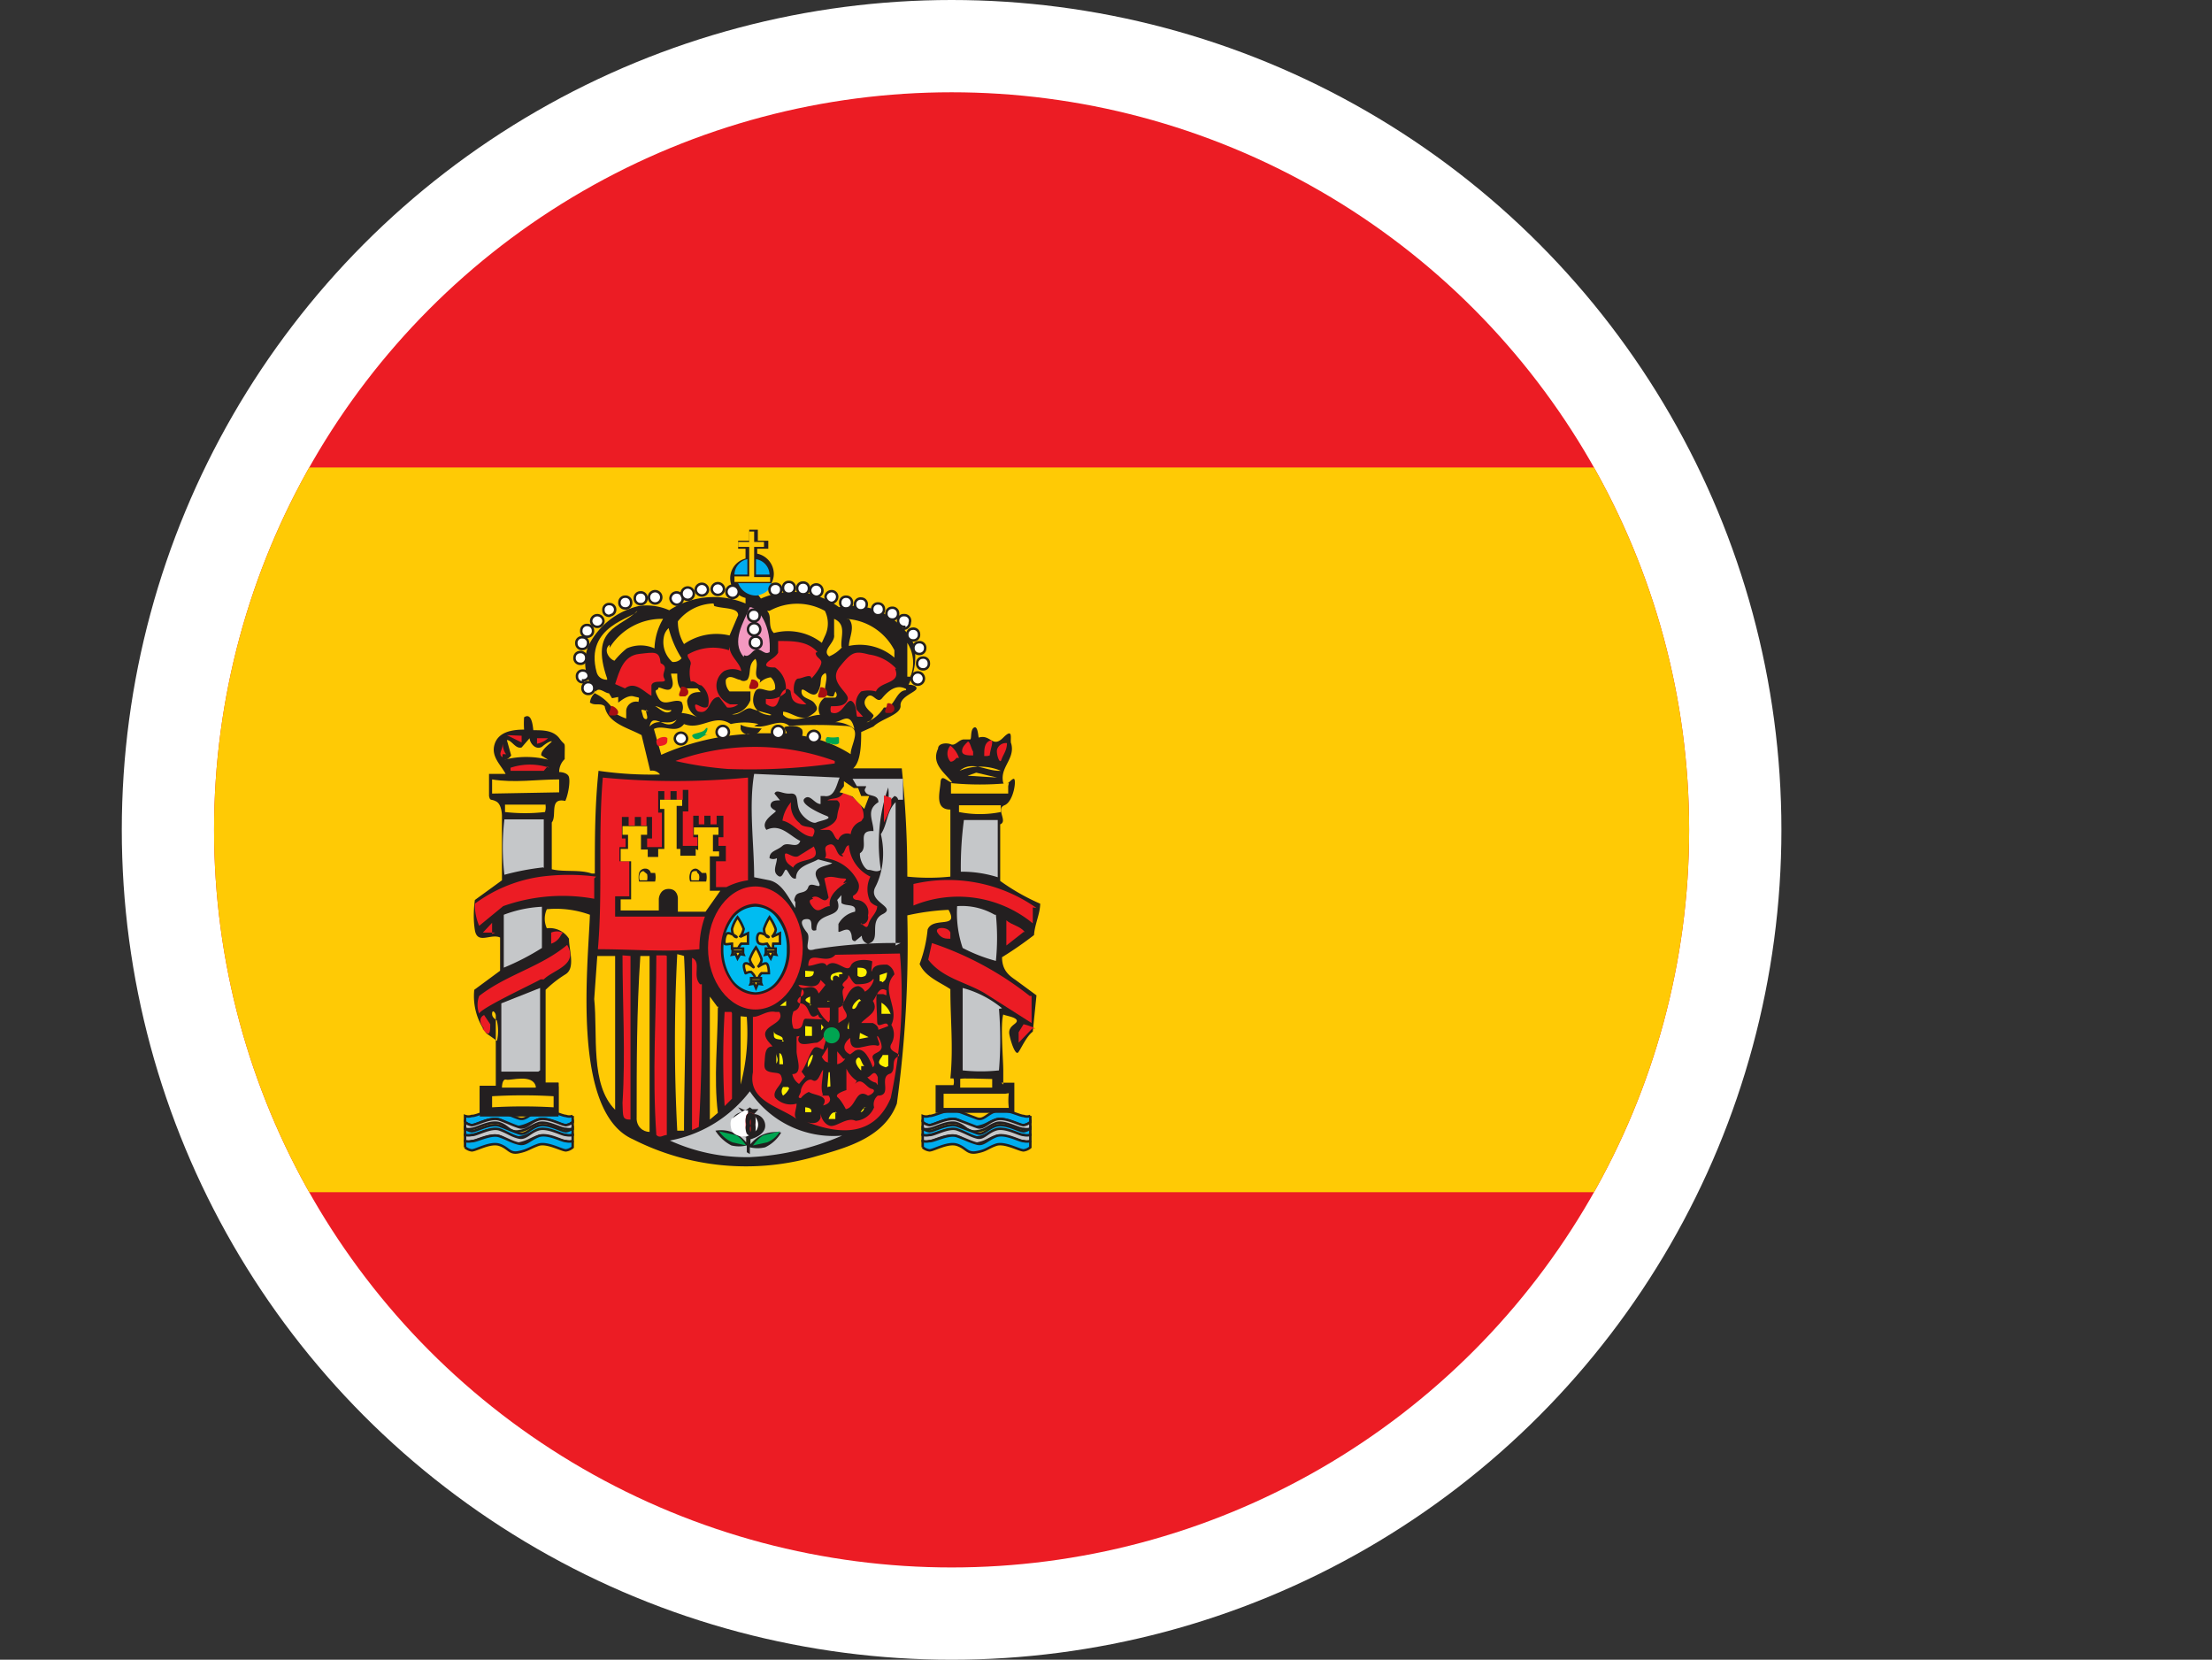 <svg xmlns="http://www.w3.org/2000/svg" xmlns:xlink="http://www.w3.org/1999/xlink" viewBox="0 0 35.96 26.98"><rect x="0" y="0" width="35.96" height="26.98" fill="#333333" stroke="none"/><defs><style>.cls-1,.cls-2,.cls-21{fill:none;}.cls-2{stroke:#fff;stroke-miterlimit:10;stroke-width:3px;}.cls-3{clip-path:url(#clip-path);}.cls-4{fill:#ec1c24;}.cls-10,.cls-11,.cls-12,.cls-13,.cls-14,.cls-15,.cls-16,.cls-18,.cls-19,.cls-20,.cls-4,.cls-5,.cls-6,.cls-7,.cls-8,.cls-9{fill-rule:evenodd;}.cls-18,.cls-5{fill:#ffca05;}.cls-14,.cls-6{fill:#00adee;}.cls-15,.cls-18,.cls-19,.cls-21,.cls-6,.cls-7{stroke:#231f20;stroke-miterlimit:2.61;}.cls-15,.cls-18,.cls-19,.cls-6,.cls-7{stroke-width:0.04px;}.cls-12,.cls-7{fill:#c5c7c9;}.cls-17,.cls-8{fill:#231f20;}.cls-9{fill:#f399c0;}.cls-10{fill:#a60e13;}.cls-11{fill:#00a551;}.cls-13,.cls-19{fill:#fff100;}.cls-15,.cls-20{fill:#fff;}.cls-16{fill:#00bcf1;}.cls-21{stroke-width:0.1px;}</style><clipPath id="clip-path"><circle class="cls-1" cx="15.47" cy="13.49" r="11.99"/></clipPath></defs><title>spain</title><g id="Layer_2" data-name="Layer 2"><g id="OBJECTS"><circle class="cls-2" cx="15.47" cy="13.49" r="11.99"/><g class="cls-3"><polygon class="cls-4" points="35.91 25.55 35.91 1.42 0.05 1.42 0.05 25.55 35.91 25.55 35.91 25.55"/><polygon class="cls-5" points="35.91 19.38 35.91 7.6 0.05 7.6 0.05 19.38 35.91 19.38 35.91 19.38"/><path class="cls-6" d="M7.56,18.24a.21.21,0,0,0,.11.05c.07,0,.3-.14.45-.09s.16.15.31.12.18-.07.32-.12.38.1.45.09a.21.21,0,0,0,.11-.05v-.1a.16.16,0,0,1-.11,0c-.07,0-.3-.13-.45-.08s-.2.16-.32.12-.17-.07-.31-.12-.38.09-.45.08a.16.16,0,0,1-.11,0v.1Z"/><path class="cls-7" d="M7.56,18.35a.26.26,0,0,0,.11,0c.07,0,.3-.14.45-.09s.16.15.31.13.18-.08.32-.13.38.1.45.09a.26.26,0,0,0,.11,0v-.11a.21.21,0,0,1-.11.05c-.07,0-.3-.14-.45-.09s-.2.16-.32.12-.17-.07-.31-.12-.38.09-.45.09a.21.21,0,0,1-.11-.05v.11Z"/><path class="cls-6" d="M7.56,18.45a.16.16,0,0,0,.11,0c.07,0,.3-.13.45-.08s.16.14.31.12.18-.07.32-.12.38.09.45.08a.16.16,0,0,0,.11,0v-.11a.21.21,0,0,1-.11.05c-.07,0-.3-.14-.45-.09s-.2.16-.32.12-.17-.07-.31-.12-.38.09-.45.09a.21.21,0,0,1-.11-.05v.11Z"/><path class="cls-7" d="M7.56,18.55a.16.16,0,0,0,.11,0c.07,0,.3-.13.45-.08s.16.15.31.12.18-.07.32-.12.38.09.45.08a.16.16,0,0,0,.11,0v-.1a.26.26,0,0,1-.11,0c-.07,0-.3-.14-.45-.09s-.2.16-.32.13-.17-.08-.31-.13-.38.1-.45.09a.26.26,0,0,1-.11,0v.1Z"/><path class="cls-6" d="M7.56,18.65a.21.21,0,0,0,.11.05c.07,0,.3-.14.45-.09s.16.15.31.12.18-.07.32-.12.38.09.45.09a.21.21,0,0,0,.11-.05v-.1a.26.26,0,0,1-.11,0c-.07,0-.3-.14-.45-.08s-.2.15-.32.12-.17-.07-.31-.12-.38.09-.45.08a.26.26,0,0,1-.11,0v.1Z"/><path class="cls-6" d="M15,18.24a.21.21,0,0,0,.11.05c.07,0,.3-.14.45-.09s.16.15.32.12.17-.07.31-.12.38.1.45.09a.21.21,0,0,0,.11-.05v-.1a.16.16,0,0,1-.11,0c-.07,0-.3-.13-.45-.08s-.2.16-.31.12-.18-.07-.32-.12-.38.09-.45.08a.16.16,0,0,1-.11,0v.1Z"/><path class="cls-7" d="M15,18.35a.26.26,0,0,0,.11,0c.07,0,.3-.14.45-.09s.16.15.32.13.17-.08.31-.13.38.1.45.09a.26.26,0,0,0,.11,0v-.11a.21.21,0,0,1-.11.05c-.07,0-.3-.14-.45-.09s-.2.16-.31.12-.18-.07-.32-.12-.38.09-.45.09a.21.21,0,0,1-.11-.05v.11Z"/><path class="cls-6" d="M15,18.45a.16.16,0,0,0,.11,0c.07,0,.3-.13.45-.08s.16.14.32.12.17-.07.31-.12.38.09.45.08a.16.16,0,0,0,.11,0v-.11a.21.21,0,0,1-.11.05c-.07,0-.3-.14-.45-.09s-.2.16-.31.12-.18-.07-.32-.12-.38.09-.45.09a.21.21,0,0,1-.11-.05v.11Z"/><path class="cls-7" d="M15,18.55a.16.16,0,0,0,.11,0c.07,0,.3-.13.45-.08s.16.15.32.12.17-.07.31-.12.38.09.45.08a.16.16,0,0,0,.11,0v-.1a.26.26,0,0,1-.11,0c-.07,0-.3-.14-.45-.09s-.2.16-.31.13-.18-.08-.32-.13-.38.1-.45.09a.26.26,0,0,1-.11,0v.1Z"/><path class="cls-6" d="M15,18.65a.21.21,0,0,0,.11.05c.07,0,.3-.14.45-.09s.16.15.32.12.17-.07.31-.12.38.09.45.09a.21.21,0,0,0,.11-.05v-.1a.26.26,0,0,1-.11,0c-.07,0-.3-.14-.45-.08s-.2.15-.31.12-.18-.07-.32-.12-.38.09-.45.08a.26.26,0,0,1-.11,0v.1Z"/><path class="cls-8" d="M16.28,17.6h.21v.49H15.21v-.45h.23l.06,0a.2.2,0,0,0,0-.11l-.05,0c.05-.5,0-.95,0-1.45-.16-.11-.41-.2-.5-.41a2.17,2.17,0,0,0,.13-.56c.09-.22.52,0,.34-.32v0a3.85,3.85,0,0,0-.67.09,19.16,19.16,0,0,1-.17,3.06c-.2.54-.79.71-1.29.85a4.06,4.06,0,0,1-3-.27c-1-.44-.73-2.81-.7-3.65a1.61,1.61,0,0,0-.7-.09.37.37,0,0,0,0,.31.37.37,0,0,1,.36.17c0,.19.11.48-.06.58a1.85,1.85,0,0,0-.32.25l0,1.57h.21v.49H7.8v-.45h.26c0-.23,0-.4,0-.57s0-.57,0-.62S8,16.4,8,16.48s.08.09.08.12a.77.77,0,0,1,0,.32l-.17-.12a1,1,0,0,1-.2-.71l.42-.31v-.54c-.15-.07-.37.12-.41-.12s0-.49,0-.49l.44-.32,0-1.05s0-.18-.09-.23-.1,0-.12-.09v-.36l.27,0c-.08-.15-.24-.28-.18-.48s.28-.24.48-.24a1.42,1.42,0,0,1,0-.2c.12-.08.14.12.15.21.16,0,.33,0,.43.14s.08,0,.08.33a.29.29,0,0,0-.09.21s.11,0,.15.06,0,.3-.05.41c-.27-.06-.13.24-.22.35v.76c.2.05.45,0,.65.07h.05c0-.57,0-1.09.06-1.67a6,6,0,0,0,1,.06.16.16,0,0,0-.16-.06l-.14-.58c-.22-.12-.55-.19-.6-.47-.07-.06-.16,0-.24-.06a.25.25,0,0,1,.1-.17.74.74,0,0,1-.13-.74,1.23,1.23,0,0,1,.83-.66.91.91,0,0,1,.49.07,1.33,1.33,0,0,1,1.24-.11l0-.09a.33.33,0,0,1,0-.64V8.92H12V8.79h.18V8.61h.14v.18h.17v.13h-.18V9a.34.34,0,0,1,.27.33.33.33,0,0,1-.27.32l.06.08a1.28,1.28,0,0,1,1.27.14,1.11,1.11,0,0,1,1.22.61,1,1,0,0,1-.09.65s.13,0,.13.06-.27.13-.26.28-.31.21-.44.34L14,11.9c0,.17,0,.48-.13.59l.79,0a17,17,0,0,1,.09,1.76,3.37,3.37,0,0,0,.7,0c0-.35,0-.77,0-1.09-.26,0-.17-.28-.16-.44s.12,0,.19,0c-.11-.15-.35-.3-.23-.55,0-.09.14-.1.21-.07s.13-.08.21-.08.07,0,.1,0,0-.15.06-.19.07.1.08.16c.2-.06.22.18.4,0s.1.05.13.1c.06.23-.15.36-.14.57s.13,0,.18,0,0,.37-.15.43.06.26-.07.31c0,.32,0,.64,0,.92a3.51,3.51,0,0,0,.65.37c0,.16-.09.34-.1.51a6,6,0,0,1-.52.36c0,.2.1.29.22.37l.34.25-.06.59c-.11.08-.2.3-.24.34s-.11-.14-.14-.29.13-.17.12-.23-.2-.08-.22-.1c-.05.17,0,.73,0,.91,0,0,0,.08,0,.1s0,.13,0,.13ZM11.6,9.81a.76.76,0,0,0-.58.29.71.71,0,0,0,.1.37.92.92,0,0,1,.74-.14L12,10c0-.13-.25-.1-.39-.15Zm.87.12c.09.09,0,.25.11.36a.89.89,0,0,1,.78.16l.05-.11a.46.46,0,0,0,0-.41.93.93,0,0,0-.9,0Zm-2.56.55c-.11.09,0,.24.08.26a1.26,1.26,0,0,1,.2-.2.55.55,0,0,1,.45,0,1,1,0,0,1,.14-.48,1,1,0,0,0-.87.47Zm3.89-.42c.11.13,0,.31,0,.44a.86.86,0,0,1,.74.19v-.12a.94.94,0,0,0-.79-.51Z"/><polygon class="cls-8" points="8.87 17.6 9.08 17.6 9.08 18.09 7.8 18.1 7.8 17.65 8.06 17.65 8.87 17.6 8.87 17.6"/><polygon class="cls-8" points="8.87 17.6 9.08 17.6 9.08 18.09 7.8 18.1 7.8 17.65 8.06 17.65 8.87 17.6 8.87 17.6"/><path class="cls-9" d="M12.51,10.6c-.1.07-.16-.13-.28,0s-.13,0-.14.08c-.21-.25,0-.57.1-.81.14,0,.36.31.32.76Z"/><path class="cls-5" d="M13.69,10.52a.58.58,0,0,1-.21.15c-.13-.1.1-.22.08-.35v-.26c.21.09.1.3.12.46Z"/><path class="cls-5" d="M10.87,10.21a1.65,1.65,0,0,0,.21.49.17.17,0,0,1-.15.06.43.43,0,0,1-.13-.44.26.26,0,0,1,.07-.11Z"/><path class="cls-4" d="M11.86,10.51c0,.16.18.27.19.4a.31.31,0,0,0-.28,0,.29.29,0,0,0-.1.35.37.37,0,0,0,.2.19H12a.23.23,0,0,1-.18.05l-.13-.17c-.17,0-.14.28-.32.24,0,0-.06,0-.07-.09s.14.08.21,0a.33.33,0,0,0-.11-.34c-.06,0-.09-.08-.17-.06a.58.58,0,0,1,0-.29c0-.07-.06-.09-.05-.15a.82.82,0,0,1,.67-.07Z"/><path class="cls-4" d="M13.26,10.61c0,.07.07.09.09.14s-.08.2-.16.28c0-.09-.15,0-.21,0s-.09.14-.07.23l.2.19c-.07,0-.21,0-.24-.12s0-.09-.06-.13c-.2,0-.09.43-.36.24,0,0,0,0,0-.08a.39.39,0,0,0,.32-.1.41.41,0,0,0-.17-.41c-.05,0-.17,0-.14-.06s.14-.09.19-.18v-.19c.25,0,.48,0,.64.18Z"/><path class="cls-5" d="M9.87,11.05c-.09,0-.15-.05-.17-.12-.21-.77.62-.88.66-1-.27.28-.78.27-.49,1.1Z"/><path class="cls-5" d="M14.75,11h0c0-.17,0-.38,0-.55a.6.6,0,0,1,.05.55Z"/><path class="cls-4" d="M10.74,10.78c.15.07,0,.15.06.25s-.18,0-.21.11v.17c-.11-.05-.26-.25-.43-.12L10,11.12c.07-.21.13-.46.39-.49s.33-.05.35.15Z"/><path class="cls-4" d="M14.55,10.87c.11.25-.24.2-.31.37a.47.47,0,0,0-.24,0,.28.28,0,0,0-.07.3l.1.11s-.06,0-.09,0,0-.19-.09-.25-.16.26-.34.18a.15.15,0,0,1,0-.1c.12,0,.23,0,.27-.11s-.33-.28-.13-.53.25-.26.48-.2a.73.73,0,0,1,.44.23Z"/><path class="cls-5" d="M12.35,11.1a.31.31,0,0,1,.18-.09.22.22,0,0,1,.07.19c-.12.1-.28-.11-.34.08s.05.31.21.34,0,0,.06,0-.21-.06-.31-.1-.19.12-.32.09a.35.35,0,0,0,.3-.23v-.14c-.11,0-.22,0-.34,0a.24.24,0,0,1-.06-.19c.06-.1.17,0,.23,0a.1.1,0,0,0,.12,0c.07-.1,0-.24.13-.34.07.11-.06.29.08.34Z"/><path class="cls-5" d="M11.16,11.19c.05,0,.14,0,.18,0l.05.06c-.07,0-.19,0-.22.14a.31.31,0,0,0,.17.27.77.77,0,0,0-.26-.07.19.19,0,0,0,0-.18c-.12-.07-.29.1-.38-.07s0-.1,0-.15.15.07.21,0,0-.18,0-.24l.1,0c0,.08,0,.2.07.26Z"/><path class="cls-5" d="M13.58,11.24s.05.06,0,.1h-.17a.22.22,0,0,0-.08.28c-.16,0-.45.16-.6,0v-.05c.13,0,.28.16.43.07s.14-.13.08-.21-.21-.07-.21-.19.19.16.27,0,0-.24.12-.3c.07.11-.13.4.13.38Z"/><path class="cls-5" d="M10.05,11.33s0,.08,0,.09.14-.13.25-.1.09,0,.08.09a.16.16,0,0,0-.2.14l0,.13a.8.8,0,0,1-.17-.08.74.74,0,0,0-.34-.33c.05-.13.16,0,.23,0l.05.08Z"/><path class="cls-10" d="M11.14,11.32s0,0-.07,0,0-.09,0-.14.16,0,.11.11Z"/><path class="cls-10" d="M12.28,11.2s0,0-.07,0,0-.1,0-.14.16,0,.11.11Z"/><path class="cls-10" d="M13.4,11.34s0,0-.07,0,0-.1,0-.15.16,0,.11.12Z"/><path class="cls-5" d="M14.73,11.22c-.17,0-.19.31-.36.28a.59.59,0,0,1-.28.24c.05,0,.09-.06.11-.1s-.22-.15-.12-.29.17.11.26,0,.23-.24.39-.15Z"/><path class="cls-5" d="M10.91,11.56v0c-.1.07-.19-.05-.26-.08.08,0,.15.09.26.06Z"/><path class="cls-5" d="M10.5,11.54c0,.05.05.15,0,.15s-.05-.08-.07-.13.07,0,.11,0Z"/><path class="cls-5" d="M11,11.7c-.15.23-.39-.16-.44.11.14-.15.28,0,.44-.11Z"/><path class="cls-5" d="M13.89,11.85a.49.49,0,0,0-.33-.11c.12,0,.26-.19.33.11Z"/><path class="cls-5" d="M12.26,11.8c.19.06.41-.14.57,0a6.66,6.66,0,0,1,.9,0c.32,0,.09.32.1.46s0,0,0,0a2.09,2.09,0,0,0-.79-.3.15.15,0,0,0,0-.1c-.06-.07-.16-.06-.25-.05s0,.06,0,.11l-.5,0c.05,0,.06-.05.09-.07s-.22,0-.34-.07l0,.07a.12.12,0,0,0,.15.08,4,4,0,0,0-1.44.34l-.12-.42c.16-.08.36.09.49-.08.28.11.49-.18.76,0a1,1,0,0,1,.45,0Z"/><polygon class="cls-4" points="8.48 12.07 8.24 11.95 8.48 11.96 8.48 12.07 8.48 12.07"/><path class="cls-4" d="M8.91,12a.38.38,0,0,1-.18.09V12Z"/><path class="cls-11" d="M11.51,11.94c-.08,0-.16.13-.24.05s.14-.06.19-.13.06,0,0,.08Z"/><path class="cls-5" d="M8.81,12.14s.09-.08.15-.09-.18.13-.16.23l.11.07a1.43,1.43,0,0,0-.71,0,.15.15,0,0,0,.11-.07l-.07-.25c.08,0,.14.15.24.12L8.61,12c0,.07.09.2.2.14Z"/><path class="cls-4" d="M10.85,12c0,.07,0,.1-.08.12s-.09,0-.1-.06.14-.11.18-.06Z"/><path class="cls-4" d="M8.17,12.26l0,.05c-.08-.05,0-.12,0-.2s0,.1.06.15Z"/><path class="cls-11" d="M13.64,12v.08c-.06.05-.13,0-.19,0a.06.06,0,0,1,0-.1.52.52,0,0,0,.18,0Z"/><path class="cls-4" d="M9.05,12.26l0,0s0,0,0-.06l0-.06s0,.07,0,.1Z"/><path class="cls-4" d="M13.57,12.41a9.84,9.84,0,0,1-1.74.09,5.8,5.8,0,0,1-.85-.13,3.78,3.78,0,0,1,2.59,0Z"/><path class="cls-4" d="M15.82,12.22v.06c-.08,0-.18,0-.18-.07s.06-.12.09-.15.06.11.09.16Z"/><path class="cls-4" d="M16.05,12.29H16c0-.11,0-.21.09-.25s0,.16,0,.24Z"/><path class="cls-4" d="M15.55,12.32s-.05.07-.1.06a.2.2,0,0,1,0-.26.43.43,0,0,1,.14.2Z"/><path class="cls-4" d="M16.37,12.08c0,.12-.06.18-.09.27s-.09-.11-.07-.17a.15.15,0,0,1,.16-.1Z"/><path class="cls-4" d="M8.9,12.46l-.06.07-.54,0,0-.05a1,1,0,0,1,.63,0Z"/><path class="cls-5" d="M9.09,12.68c0,.08,0,.13,0,.2L8,12.9l0-.23c.36.06.73,0,1.09,0Z"/><path class="cls-5" d="M16.24,12.53c-.22,0-.44-.17-.64,0l0,0a.86.86,0,0,1,.67,0v0Z"/><path class="cls-12" d="M13.65,12.64c-.05.11-.08.33-.25.3h-.06v.13c-.1,0-.17-.17-.26-.09s.22.23.35.28-.1.08-.16.11-.23-.08-.28-.21,0-.27-.14-.26-.22-.08-.26,0l.09.11c-.06,0-.13,0-.15.06s.05.09.08.11-.27.16-.15.31c.23-.11.38.1.55.18-.05.14-.2,0-.29.08s-.21.08-.21.2a.13.13,0,0,0,.12,0c0,.09-.07.2,0,.27s.09,0,.13-.07.08.16.18.13c0-.2.22-.23.36-.31l.23.06c-.09.06-.36.05-.24.27s-.11,0-.15.12-.17.06-.21.15,0,.07,0,.1h0l0,.09c-.11-.16-.21-.4-.42-.45l-.25-.05c0-.54-.09-1.15,0-1.68Z"/><path class="cls-12" d="M14.6,13a.07.07,0,0,0-.06-.06l-.1.1a1,1,0,0,0,0-.24s0,0,0,0a2.77,2.77,0,0,0-.12,1.34c-.07.05-.14,0-.2,0s-.15-.16-.14-.27c.16-.1-.07-.38.22-.36,0-.17-.13-.34.08-.47,0-.13-.15-.09-.2-.15s0-.07,0-.11l-.15,0-.07-.12h.82V13Z"/><polygon class="cls-5" points="16.21 12.64 15.73 12.61 15.87 12.56 16.21 12.64 16.21 12.64"/><path class="cls-5" d="M16.39,12.78v.12h-.93l0-.17a4.93,4.93,0,0,0,.94,0Z"/><path class="cls-5" d="M8.86,13.05a.25.25,0,0,1,0,.15,2.83,2.83,0,0,1-.65,0v-.12l.66,0Z"/><path class="cls-4" d="M14,13.35a.25.25,0,0,0-.17.21v0a.15.15,0,0,0-.2.09c-.07,0-.07-.16-.17-.16s-.07,0-.12,0,.25-.05.27-.22.08-.19,0-.26h-.16c.09-.05.2,0,.27-.14.15.09.33.19.32.42Z"/><path class="cls-4" d="M13,13.38c.06.11.33,0,.21.22-.18,0-.3-.22-.49-.26a.6.6,0,0,1,.14-.3.37.37,0,0,0,.14.34Z"/><path class="cls-12" d="M14.64,15.33a8.06,8.06,0,0,0-1.39.1c-.23.07-.05-.17-.13-.27s-.14-.22,0-.22,0,.23.15.18c0-.33.46-.16.34-.49l.07-.08a.79.79,0,0,0,0,.13c.07.06.25,0,.22.14a.4.4,0,0,0-.27.2c0,.05,0,.08,0,.12s.14-.08.19,0,0,.15.08.16l.11-.09a.13.13,0,0,0,.1.13c.23-.05,0-.36.24-.48s-.25-.19-.12-.44.16-.57.09-.86c.11-.16.09-.37.24-.52,0,.8,0,1.52,0,2.33Z"/><path class="cls-12" d="M8.83,14.1a4.13,4.13,0,0,0-.63.12,3.86,3.86,0,0,1,0-.9h.64v.79Z"/><path class="cls-5" d="M16.27,13.2a1.73,1.73,0,0,1-.68,0v-.11c.26,0,.43,0,.68,0v.11Z"/><path class="cls-4" d="M11.1,13.75v-.56h.09v-.35H11.1V13H11v-.14h-.1V13H10.8v-.14h-.1v.35h.06v.56h-.24v-.14h.08v-.35h-.09v.14h-.09v-.14h-.1v.14h-.1v-.14h-.11v.35h.06v.14h-.1V14h.16v.57H10v.33h1.46a1.56,1.56,0,0,0-.09.53c-.51.05-1.09,0-1.65,0,.08-.93,0-1.86.08-2.79a12.41,12.41,0,0,0,2.36,0v1.67a1.09,1.09,0,0,0-.35.11h-.17V14h.16v-.25h-.12v-.14h.08v-.35h-.11v.14h-.1v-.14h-.1v.14h-.09v-.14h-.09v.35h.07v.14Z"/><path class="cls-12" d="M16.22,13.33c0,.3,0,.63,0,.93a1.93,1.93,0,0,0-.6-.09,5.83,5.83,0,0,1,.05-.84Z"/><path class="cls-4" d="M13.68,13.88c.06,0,.05-.13.12-.14a.62.62,0,0,0,.35.51h0a.46.46,0,0,0,0,.41.26.26,0,0,0,.11.07c0,.11-.11.18-.14.29s-.08,0-.13,0A.1.1,0,0,0,14,15c0,.06.14,0,.11-.12a.2.2,0,0,0-.17-.25s-.09,0-.07-.07a.17.17,0,0,0,.08-.22.68.68,0,0,0-.54-.39c.06-.08-.06-.18.07-.22s.1.2.23.19Z"/><path class="cls-4" d="M12.89,14.1c-.08-.06-.12-.08-.13-.19s.14.07.23,0l.24-.15c.15.29-.26.16-.34.35Z"/><path class="cls-4" d="M9.66,14.28l0,.33a2.87,2.87,0,0,0-1.48.12l-.39.32a.86.86,0,0,1-.07-.36,2.36,2.36,0,0,1,1.08-.44,3.49,3.49,0,0,1,.89,0Z"/><path class="cls-4" d="M13.77,14.34c-.14.08-.31.22-.28.39-.12,0-.18.15-.29,0s.07-.09,0-.14c.12-.07.19.13.27,0l-.07-.31c.1-.06.21,0,.31,0s0,.05,0,.08Z"/><path class="cls-4" d="M16.79,14.75l0,.26a1.91,1.91,0,0,0-1.94-.29h0v-.35a2.49,2.49,0,0,1,2,.39Z"/><path class="cls-12" d="M8.81,15.41a4,4,0,0,1-.62.32v-.86a2,2,0,0,1,.62-.13v.67Z"/><path class="cls-4" d="M8.05,15.16c-.05,0-.16,0-.2,0L8,15l0,.18Z"/><path class="cls-12" d="M16.19,14.87a3.72,3.72,0,0,1,0,.75,2.61,2.61,0,0,1-.54-.21,1.77,1.77,0,0,1-.09-.68,1.06,1.06,0,0,1,.61.14Z"/><path class="cls-4" d="M9.12,15.2a.27.27,0,0,1-.16.14l0-.18a.24.24,0,0,1,.19,0Z"/><path class="cls-4" d="M16.64,15.15l-.28.22,0-.41c.09.08.22.09.3.19Z"/><path class="cls-4" d="M15.45,15.12v.14c-.07,0-.15,0-.21-.1s.18-.1.21,0Z"/><path class="cls-4" d="M8.79,15.92c-.14.08-1,.48-1,.56a.41.41,0,0,1,0-.29c.45-.35,1-.47,1.43-.83.19.33-.22.4-.38.56Z"/><path class="cls-4" d="M16.77,16.19v.44L16,16.14c-.31-.18-.68-.24-.91-.54l.06-.27a5.21,5.21,0,0,1,1.59.86Z"/><path class="cls-4" d="M10.25,15.54c0,.82,0,1.8,0,2.66-.14,0-.12-.05-.13-.27.05-.79,0-1.63,0-2.4Z"/><path class="cls-5" d="M10.56,15.54c0,1,0,1.9,0,2.86-.11,0-.22-.09-.21-.24,0-.86,0-1.74.06-2.62Z"/><path class="cls-4" d="M10.84,15.54c0,.78,0,2.68,0,2.91-.06,0-.11.06-.17,0-.07-1,0-1.95,0-2.92.06,0,.09,0,.15,0Z"/><path class="cls-5" d="M10,15.54c0,.75,0,1.7,0,2.5-.41-.41-.28-1.22-.34-1.8l.05-.7Z"/><path class="cls-5" d="M11.12,15.54c.05.94,0,1.92,0,2.84,0,0-.07,0-.11,0a27.25,27.25,0,0,1,0-2.87Z"/><path class="cls-4" d="M11.41,16c0,.79,0,1.57-.05,2.32l-.11.05c0-.92,0-1.88,0-2.8.16.07,0,.29.13.43Z"/><path class="cls-4" d="M14.63,15.5a7.94,7.94,0,0,1-.15,2.35c-.31.73-1,.53-1.39.38,0,0,.2.09.25-.06v-.08c0,.06.05.18.15.21s.28-.15.42-.08a.35.35,0,0,0,.3-.22.18.18,0,0,1,.06-.19c.25,0,0-.31.21-.36.09-.07,0-.21.11-.27s-.18-.07-.1-.21a.31.31,0,0,0,0-.31c.14-.28-.19-.56.05-.82a.2.2,0,0,0-.12-.16c-.09,0-.21,0-.24.09s0-.12,0-.14-.29-.07-.35.07-.25-.15-.39,0c-.05-.1-.19,0-.3,0,0-.28.29,0,.44-.18Z"/><path class="cls-13" d="M13.23,15.79c0,.09-.06.09-.14.09v-.1Z"/><path class="cls-13" d="M14.07,15.86s-.08.05-.13,0l0-.13c.07,0,.16,0,.15.09Z"/><path class="cls-13" d="M13.64,15.84v.05s-.06-.07-.1,0l0,.05c-.05,0-.05-.09,0-.11s.15-.05.16,0Z"/><path class="cls-13" d="M14.42,15.81s0,.1-.05.14,0,0-.07,0l0-.1Z"/><path class="cls-12" d="M8.75,17.42l-.6,0c0-.36,0-.77,0-1.11l.63-.25c0,.44,0,.88,0,1.34Z"/><path class="cls-4" d="M13.89,16c.11,0,.23,0,.29-.07s0,.13-.12.19a.18.18,0,0,0-.1-.09c-.14,0-.19.17-.25.27s.15.2,0,.28l-.08.05c0-.05,0-.17,0-.25.18-.05,0-.25.1-.33-.1-.06.06-.11.06-.18s.06.12.13.13Z"/><path class="cls-4" d="M13.31,16.15c-.09-.22-.26,0-.33-.14.11,0,.31.09.36-.08l.08.08-.11.14Z"/><path class="cls-4" d="M13,16.21s-.08.07,0,.1c.19,0,.12.32.3.18,0,0,0,.05.06.07s-.18,0-.26,0,0,.2-.2.16a.39.39,0,0,1,0-.28c.16-.05.09-.24.14-.36a.07.07,0,0,1,0,.11Z"/><path class="cls-5" d="M11.67,16.35c0,.59-.07,1.16,0,1.74l-.13.11c0-.66,0-1.36,0-2l.14.19Z"/><path class="cls-4" d="M14.36,16.16s-.07,0-.1,0,0,.31,0,.45.16-.05.18.07l-.16.06c0-.06-.05-.09-.09-.11H14c.09-.11.3-.18.19-.36h0c.06-.06.09-.25.22-.17v.08Z"/><path class="cls-12" d="M16.24,16.4a6.12,6.12,0,0,1,0,1,2.78,2.78,0,0,1-.59,0c0-.44,0-.87,0-1.34a1.7,1.7,0,0,1,.64.33Z"/><path class="cls-13" d="M13.5,16.27h-.05s0-.11,0-.1v.11Z"/><path class="cls-13" d="M13.17,16.35l0-.15c-.2.08.07.1,0,.15Z"/><path class="cls-4" d="M7.87,16.72c-.07-.07-.09-.18,0-.22l.1.15c0,.11,0,.24-.13.07Z"/><path class="cls-13" d="M12.75,16.35h-.07l.1-.08s0,.08,0,.08Z"/><path class="cls-13" d="M14,16.27c-.06,0-.06.12-.12.13s0-.11.09-.16l0,0Z"/><path class="cls-13" d="M14.47,16.48h-.14v-.18a.34.34,0,0,1,.15.19Z"/><path class="cls-4" d="M13.47,16.62a.61.61,0,0,1-.18-.24l.2,0,0,.2Z"/><path class="cls-4" d="M11.9,16.47c0,.49,0,.92,0,1.39l-.12.12a13.07,13.07,0,0,1,0-1.53l.11,0Z"/><path class="cls-4" d="M12.67,16.45c.12.22-.39.21-.18.48l.07.08c-.13,0-.12.15-.13.25s0,.15.11.17.15,0,.17.1-.16.19-.11.31a.34.34,0,0,0,.35.1c0,.09-.06.19,0,.25-.27-.2-.8-.29-.71-.76l0-.9c.12,0,.22-.11.37-.08Z"/><path class="cls-5" d="M12.14,16.53a3.3,3.3,0,0,1-.1,1.1c0-.4,0-.72,0-1.11Z"/><path class="cls-13" d="M13.8,16.73c-.05,0,0-.09,0-.13s0,.09,0,.13Z"/><polygon class="cls-13" points="13.35 16.75 13.35 16.65 13.39 16.7 13.35 16.75 13.35 16.75"/><polygon class="cls-13" points="13.2 16.84 13.09 16.84 13.09 16.68 13.2 16.69 13.2 16.84 13.2 16.84"/><path class="cls-4" d="M16.78,16.72l-.22.23s0-.14,0-.17l.08-.13a.73.73,0,0,1,.19.07Z"/><path class="cls-13" d="M12.74,16.93c0-.06-.16,0-.16-.1l0-.07c0,.09.2.06.13.17Z"/><path class="cls-4" d="M13,16.84s-.05.06,0,.11.2,0,.28,0a.21.21,0,0,0,.11-.1c.07.06,0,.13,0,.19s-.1-.06-.16,0-.12.27-.2.38l.06.08-.1.12a.26.26,0,0,1-.11-.16c.18,0,.07-.26.07-.37s0-.15,0-.24Z"/><polygon class="cls-13" points="13.97 16.89 13.98 16.79 14.12 16.86 13.97 16.89 13.97 16.89"/><path class="cls-4" d="M14.26,17c.08,0,0-.1,0-.15s.09.12.07.19-.11.07-.14.12.07.12,0,.19h0c-.05-.12-.14-.35-.29-.27l-.08.06c-.13-.06-.12-.17,0-.27,0,.31.27.07.45.13Z"/><path class="cls-4" d="M13.5,17.27c-.06,0-.09,0-.14-.09l.1-.16,0,.25Z"/><path class="cls-13" d="M12.62,17.29h0v-.17c0,.06.05.1,0,.17Z"/><path class="cls-4" d="M13.74,17.21a.2.2,0,0,1-.13.09c0-.07,0-.16,0-.21l.1.12Z"/><path class="cls-13" d="M12.76,17.3h-.09l0-.18c.05,0,.06.13.06.18Z"/><path class="cls-13" d="M13.13,17.35c0-.05,0-.12.06-.19s0,.13-.06.19Z"/><path class="cls-13" d="M14,17.33c0,.06,0,.06,0,.07s-.13-.12-.07-.19.07.08.12.12Z"/><path class="cls-13" d="M14.4,17.35c-.2-.06-.07-.14-.05-.2l.09,0,0,.18Z"/><path class="cls-5" d="M8.71,17.68l-.55,0s0-.15.07-.13.43-.1.48.11Z"/><path class="cls-4" d="M13.35,17.81h.12c.06.08,0,.14-.09.16h0c.11-.17-.15-.16-.23-.22a.32.32,0,0,0-.13.1c-.08,0,0-.06,0-.12s.1-.22.19-.17.12-.11.17-.17c0,.15-.05.29,0,.41Z"/><polygon class="cls-13" points="13.5 17.66 13.45 17.67 13.47 17.43 13.49 17.43 13.5 17.66 13.5 17.66"/><path class="cls-4" d="M13.9,17.62c.11-.12.18.06.27.08s0,.1-.06.11c-.2-.13-.19.19-.36.22,0,0,0,0,0,0s-.07-.14-.13-.19.08-.1.14-.12v-.35a.48.48,0,0,0,.17.2Z"/><path class="cls-4" d="M14.24,17.6a.24.24,0,0,1-.14-.09c.06,0,.11-.15.17,0l0,.13Z"/><path class="cls-5" d="M16.18,17.68h-.57c0-.07,0-.12,0-.14s.41,0,.52,0v.14Z"/><path class="cls-13" d="M12.83,17.69a.29.29,0,0,1-.1.12.12.12,0,0,1,0-.14s.06,0,.08,0Z"/><path class="cls-5" d="M9,18a8.68,8.68,0,0,0-1,0v-.18a8.53,8.53,0,0,1,1,0L9,18Z"/><path class="cls-5" d="M16.4,17.77a1,1,0,0,0,0,.24H15.34v-.23c.29,0,.74,0,1,0Z"/><path class="cls-13" d="M13.19,18.08h-.1V18s.1,0,.1.06Z"/><path class="cls-13" d="M14.05,18s0,.07-.06.08h0s.05-.09.1-.08Z"/><path class="cls-13" d="M13.58,18.07s0,.11,0,.12l-.11,0s.05-.16.14-.09Z"/><path class="cls-10" d="M14.49,11.59s0,0-.07,0,0-.09,0-.14.16,0,.11.11Z"/><path class="cls-10" d="M10,11.63s0,0-.07,0,0-.09,0-.14.16.05.11.12Z"/><polygon class="cls-5" points="12.18 8.64 12.26 8.64 12.26 8.81 12.42 8.81 12.42 8.89 12.26 8.89 12.26 9.38 12.52 9.38 12.52 9.46 11.94 9.46 11.94 9.37 12.18 9.37 12.18 8.89 12 8.89 12 8.81 12.18 8.81 12.18 8.64 12.18 8.64"/><path class="cls-14" d="M12.29,9.09v.25h.22a.26.26,0,0,0-.22-.25Z"/><path class="cls-14" d="M12.15,9.09v.25h-.21a.26.26,0,0,1,.21-.25Z"/><path class="cls-14" d="M12,9.48h.54s0,.15-.23.2a.31.31,0,0,1-.31-.2Z"/><path class="cls-15" d="M10.65,9.81a.1.1,0,0,0,.1-.1.1.1,0,0,0-.2,0,.1.1,0,0,0,.1.1Z"/><path class="cls-15" d="M10.41,9.82a.09.09,0,0,0,.1-.1.09.09,0,0,0-.1-.09.09.09,0,0,0-.09.09.09.09,0,0,0,.09.1Z"/><path class="cls-15" d="M10.16,9.89a.09.09,0,0,0,.1-.1.09.09,0,0,0-.1-.09.09.09,0,0,0-.09.09.09.09,0,0,0,.09.1Z"/><path class="cls-15" d="M9.93,10A.09.09,0,0,0,10,9.92a.09.09,0,0,0-.09-.1.09.09,0,0,0-.1.1.09.09,0,0,0,.1.09Z"/><path class="cls-15" d="M9.71,10.19a.1.1,0,0,0,.1-.09.1.1,0,0,0-.2,0,.1.1,0,0,0,.1.09Z"/><path class="cls-15" d="M9.57,11.28a.09.09,0,0,0,.09-.1.09.09,0,0,0-.09-.09.09.09,0,0,0-.1.09.09.09,0,0,0,.1.1Z"/><path class="cls-15" d="M9.48,11.06A.09.09,0,0,0,9.57,11a.09.09,0,0,0-.09-.1.09.09,0,0,0-.1.1.09.09,0,0,0,.1.09Z"/><path class="cls-15" d="M9.43,10.79a.09.09,0,0,0,.1-.1.09.09,0,0,0-.1-.09.09.09,0,0,0-.09.09.09.09,0,0,0,.09.1Z"/><path class="cls-15" d="M9.47,10.55a.09.09,0,0,0,.09-.09.09.09,0,0,0-.09-.1.09.09,0,0,0-.1.1.09.09,0,0,0,.1.09Z"/><path class="cls-15" d="M9.55,10.35a.09.09,0,0,0,.09-.1.09.09,0,0,0-.09-.09.09.09,0,0,0-.1.09.09.09,0,0,0,.1.1Z"/><path class="cls-15" d="M11,9.83a.1.1,0,1,0-.1-.1.11.11,0,0,0,.1.1Z"/><path class="cls-15" d="M11.18,9.75a.1.1,0,0,0,0-.2.1.1,0,1,0,0,.2Z"/><path class="cls-15" d="M11.07,12.1a.1.1,0,0,0,.1-.09.1.1,0,0,0-.2,0,.1.1,0,0,0,.1.09Z"/><path class="cls-15" d="M11.75,12a.1.1,0,0,0,.1-.1.1.1,0,0,0-.2,0,.1.1,0,0,0,.1.1Z"/><path class="cls-15" d="M12.65,12a.1.1,0,0,0,.1-.1.1.1,0,0,0-.2,0,.1.1,0,0,0,.1.1Z"/><path class="cls-15" d="M13.23,12.07a.1.1,0,0,0,.1-.09.1.1,0,0,0-.2,0,.1.1,0,0,0,.1.09Z"/><path class="cls-15" d="M11.41,9.68a.1.1,0,0,0,.1-.09.1.1,0,0,0-.2,0,.1.1,0,0,0,.1.09Z"/><path class="cls-15" d="M11.67,9.67a.1.1,0,0,0,.1-.09.1.1,0,0,0-.2,0,.1.1,0,0,0,.1.09Z"/><path class="cls-15" d="M11.91,9.72a.1.1,0,0,0,.1-.1.1.1,0,0,0-.2,0,.1.1,0,0,0,.1.1Z"/><path class="cls-15" d="M12.6,9.68a.09.09,0,0,0,.1-.09.09.09,0,0,0-.1-.1.09.09,0,0,0-.09.1.09.09,0,0,0,.09.09Z"/><path class="cls-15" d="M12.25,10.1a.09.09,0,0,0,.1-.09.09.09,0,0,0-.1-.1.09.09,0,0,0-.09.1.09.09,0,0,0,.09.09Z"/><path class="cls-15" d="M12.26,10.33a.1.1,0,0,0,0-.2.1.1,0,0,0,0,.2Z"/><path class="cls-15" d="M12.28,10.54a.09.09,0,0,0,.1-.1.09.09,0,0,0-.1-.09.09.09,0,0,0-.09.09.09.09,0,0,0,.09.1Z"/><path class="cls-15" d="M12.83,9.65a.09.09,0,0,0,.09-.1.09.09,0,0,0-.09-.09.09.09,0,0,0-.1.09.09.09,0,0,0,.1.1Z"/><path class="cls-15" d="M13.05,9.66a.09.09,0,0,0,.1-.09.09.09,0,0,0-.1-.1.09.09,0,0,0-.09.1.09.09,0,0,0,.09.09Z"/><path class="cls-15" d="M13.27,9.7a.1.1,0,1,0-.1-.1.11.11,0,0,0,.1.1Z"/><path class="cls-15" d="M13.52,9.8a.1.1,0,0,0,.09-.1.09.09,0,0,0-.09-.09.1.1,0,0,0-.1.09.11.11,0,0,0,.1.1Z"/><path class="cls-15" d="M13.76,9.89a.09.09,0,0,0,.09-.1.09.09,0,0,0-.09-.09.09.09,0,0,0-.1.09.09.09,0,0,0,.1.1Z"/><path class="cls-15" d="M14,9.92a.09.09,0,0,0,.09-.09.09.09,0,0,0-.09-.1.09.09,0,0,0-.1.1.09.09,0,0,0,.1.09Z"/><path class="cls-15" d="M14.28,10a.09.09,0,0,0,.09-.1.09.09,0,0,0-.09-.09.09.09,0,0,0-.1.09.09.09,0,0,0,.1.1Z"/><path class="cls-15" d="M14.5,10.07a.09.09,0,0,0,.1-.1.09.09,0,0,0-.1-.09.09.09,0,0,0-.09.09.09.09,0,0,0,.09.1Z"/><path class="cls-15" d="M14.7,10.22a.1.1,0,0,0,.09-.1A.09.09,0,0,0,14.7,10a.09.09,0,0,0-.1.09.1.1,0,0,0,.1.1Z"/><path class="cls-15" d="M14.84,10.41a.09.09,0,0,0,.1-.1.09.09,0,0,0-.1-.09.09.09,0,0,0-.09.09.09.09,0,0,0,.09.1Z"/><path class="cls-15" d="M14.94,10.63a.09.09,0,0,0,.1-.09.09.09,0,0,0-.1-.1.09.09,0,0,0-.09.1.09.09,0,0,0,.09.09Z"/><path class="cls-15" d="M15,10.88a.09.09,0,0,0,.1-.1.09.09,0,0,0-.1-.09.09.09,0,0,0-.09.09.09.09,0,0,0,.09.1Z"/><path class="cls-15" d="M14.92,11.13a.1.1,0,0,0,0-.2.1.1,0,0,0,0,.2Z"/><path class="cls-4" d="M12.28,14.41c-.43,0-.77.46-.77,1s.34,1,.77,1,.77-.46.77-1-.35-1-.77-1Z"/><path class="cls-16" d="M12.28,14.71c-.3,0-.54.33-.54.72s.24.72.54.72.54-.32.54-.72-.25-.72-.54-.72Z"/><path class="cls-17" d="M12.28,14.74a.47.47,0,0,0-.37.2.84.84,0,0,0-.15.49.87.87,0,0,0,.15.5.5.5,0,0,0,.37.2.46.46,0,0,0,.36-.2.8.8,0,0,0,.15-.5.77.77,0,0,0-.15-.49.44.44,0,0,0-.36-.2Zm-.4.17a.51.51,0,0,1,.4-.22.55.55,0,0,1,.4.22.89.89,0,0,1,.16.52.85.85,0,0,1-.16.52.51.51,0,0,1-.4.22.49.49,0,0,1-.4-.22.85.85,0,0,1-.16-.52.89.89,0,0,1,.16-.52Z"/><path class="cls-18" d="M12,15.42a.28.28,0,0,1,.05-.08s.11,0,.11,0,0-.17,0-.17-.13.06-.13.06a.32.32,0,0,0,.06-.13.78.78,0,0,0-.1-.19.56.56,0,0,0-.09.19s0,.11.06.13-.08-.07-.13-.06-.06.15-.05.17.09,0,.12,0l0,.08Z"/><polygon class="cls-18" points="12.08 15.47 12.08 15.42 11.91 15.42 11.91 15.47 12.08 15.47 12.08 15.47"/><polygon class="cls-18" points="11.92 15.47 11.9 15.52 11.96 15.51 11.99 15.58 12.03 15.51 12.09 15.52 12.07 15.47 11.92 15.47 11.92 15.47"/><path class="cls-18" d="M12.33,15.9a.19.19,0,0,1,.05-.08s.12,0,.12,0,0-.16-.05-.16-.13.06-.13.06.07-.08.06-.13a.85.85,0,0,0-.09-.19.78.78,0,0,0-.1.19c0,.05.05.11.06.13s-.07-.07-.13-.06,0,.15,0,.16.08-.05.11,0a.19.19,0,0,1,.05.08Z"/><polygon class="cls-19" points="12.37 15.95 12.37 15.9 12.21 15.9 12.21 15.95 12.37 15.95 12.37 15.95"/><polygon class="cls-18" points="12.22 15.95 12.2 16 12.26 15.99 12.29 16.06 12.32 15.99 12.38 16 12.36 15.95 12.22 15.95 12.22 15.95"/><path class="cls-18" d="M12.57,15.42a.28.28,0,0,1,0-.08s.11,0,.11,0,0-.17,0-.17-.13.06-.13.06.07-.08.06-.13a.78.78,0,0,0-.1-.19.85.85,0,0,0-.09.19s0,.11.06.13-.08-.07-.13-.06-.06.15,0,.17.09,0,.12,0l.05.08Z"/><polygon class="cls-18" points="12.61 15.47 12.61 15.42 12.45 15.42 12.45 15.47 12.61 15.47 12.61 15.47"/><polygon class="cls-18" points="12.46 15.47 12.44 15.52 12.49 15.51 12.53 15.58 12.56 15.51 12.62 15.52 12.6 15.47 12.46 15.47 12.46 15.47"/><path class="cls-5" d="M13.65,12.88a1,1,0,0,1,.21.07l.19.2.08-.21H14l-.05-.13-.07,0-.16-.11v.08l-.06.08Z"/><path class="cls-4" d="M14.37,12.93s0,.38,0,.44a2.1,2.1,0,0,0,.12-.28l0,0,0-.12Z"/><path class="cls-12" d="M12.19,17.74a1.63,1.63,0,0,0,1.5.72,4.28,4.28,0,0,1-1.5.35,3,3,0,0,1-1.3-.27,2.12,2.12,0,0,0,1.3-.8Z"/><path class="cls-8" d="M12.19,18.76l0-.05v-.06a.53.53,0,0,0,.25,0,.6.6,0,0,0,.26-.24.52.52,0,0,0-.5.19v-.08s.24-.06.24-.22a.19.19,0,0,0-.18-.19l.07-.08-.1,0L12.19,18l-.07.05L12,18l.07.08a.19.19,0,0,0-.18.19c0,.16.24.22.24.22v.08a.52.52,0,0,0-.5-.19.67.67,0,0,0,.26.24.53.53,0,0,0,.25,0v.06l0,.05Z"/><path class="cls-11" d="M12.13,18.62s-.1-.15-.18-.17l-.26-.06a.48.48,0,0,0,.22.18l.22.05Z"/><path class="cls-11" d="M12.24,18.62s.11-.15.19-.17l.25-.06a.43.43,0,0,1-.21.18l-.23.05Z"/><path class="cls-20" d="M12.1,18.05h0l.06,0,0,0h0v.06s.11,0,.14.08a.18.18,0,0,1,0,.18.51.51,0,0,1-.18.11s-.2,0-.23-.12,0-.15,0-.17l.13-.09v0Z"/><path class="cls-4" d="M12.2,18.42s.08-.07.08-.16,0-.17-.08-.17-.08.08-.08.17,0,.16.08.16Z"/><path class="cls-17" d="M12.2,18.4s0,0,0,0a.25.25,0,0,0,0-.1.36.36,0,0,0,0-.11.05.05,0,0,0,0,0s0,0,0,0a.2.2,0,0,0,0,.11.15.15,0,0,0,0,.1s0,0,0,0Zm.08,0a.09.09,0,0,1-.08.06.07.07,0,0,1-.07-.06.21.21,0,0,1,0-.12.25.25,0,0,1,0-.13.07.07,0,0,1,.07-.06.09.09,0,0,1,.08.06.44.44,0,0,1,0,.13.37.37,0,0,1,0,.12Z"/><path class="cls-5" d="M11.35,13.82h0v-.25h-.07v-.12h.4v.12h-.09v.27h.1v.08h-.15v.56h.17l-.24.34h-.45V14.6s0-.15-.15-.15-.16.16-.16.16v.19h-.62v-.18h.17V14h-.17V13.8h.12v-.23h-.09v-.14h.4v.14h-.1v.24h.11v.12h.17V13.8h.1v-.65h-.07V13h.36v.1H11v.7h.06v.11h.25v-.11Z"/><path class="cls-11" d="M13.52,16.7a.13.13,0,0,0,0,.26.13.13,0,0,0,0-.26Z"/><path class="cls-17" d="M11.41,14.19h0s-.06-.07-.1-.07a.09.09,0,0,0-.09.07h0a.21.21,0,0,0,0,.14v0h.26v0a.29.29,0,0,0,0-.14Zm0,.12h-.17a.25.25,0,0,1,0-.1h0s0-.05.06-.05,0,0,.06.05h0a.15.15,0,0,1,0,.1Z"/><path class="cls-17" d="M10.58,14.19h0a.09.09,0,0,0-.09-.07.1.1,0,0,0-.1.07h0a.29.29,0,0,0,0,.14v0h.26v0a.29.29,0,0,0,0-.14Zm0,.12H10.4a.15.15,0,0,1,0-.1h0a.07.07,0,0,1,.06-.05s0,0,.06.05h0a.25.25,0,0,1,0,.1Z"/><polygon class="cls-21" points="35.91 25.55 35.91 1.42 0.05 1.42 0.05 25.55 35.91 25.55 35.91 25.55"/></g></g></g></svg>